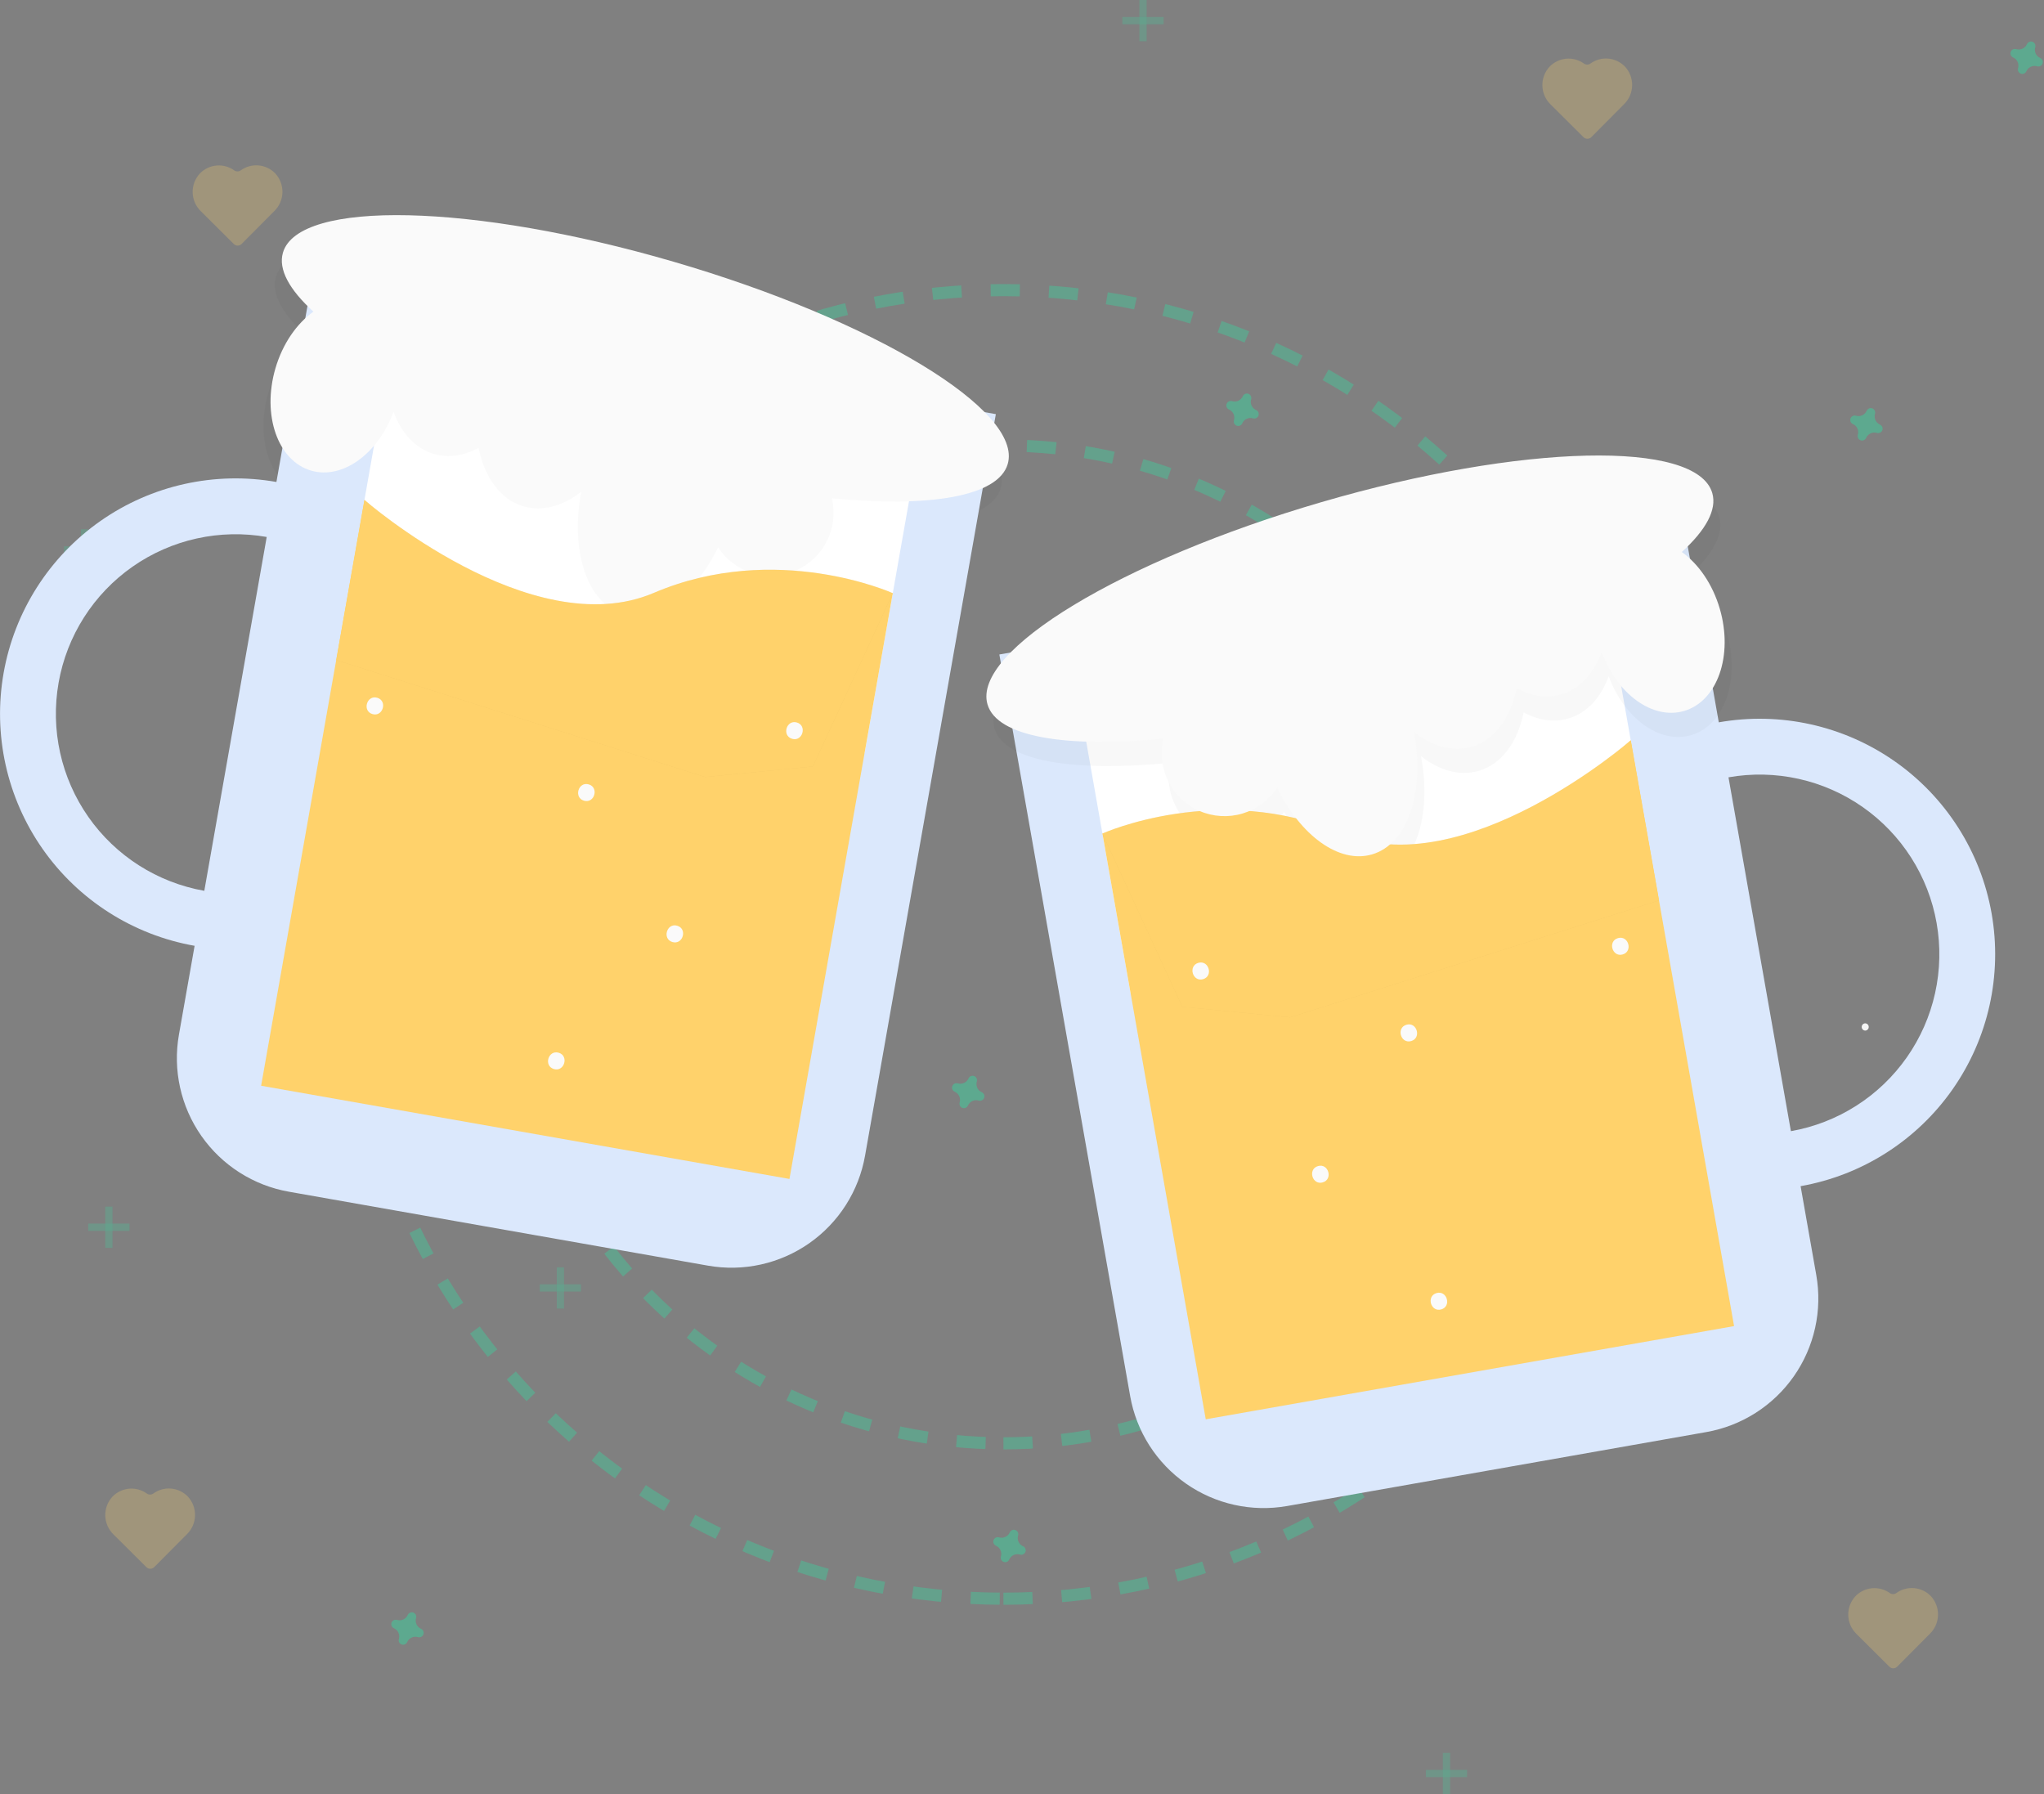 <svg style="height: 100%; width: 100%;" viewBox="0 0 842 739" fill="none" xmlns="http://www.w3.org/2000/svg">
<rect x="0" y="0" width="842" height="739" fill="#808080" stroke="none"/>
<g id="beer-celebration" clip-path="url(#clip0)">
<path id="outer-ring" opacity="0.4" d="M413.353 658.5C562.193 658.5 682.853 537.841 682.853 389C682.853 240.159 562.193 119.5 413.353 119.5C264.512 119.5 143.853 240.159 143.853 389C143.853 537.841 264.512 658.5 413.353 658.5Z" stroke="#3AD29F" stroke-width="5" stroke-miterlimit="10" stroke-dasharray="12 12"/>
<path id="inner-ring" opacity="0.4" d="M413.353 594.5C526.847 594.5 618.853 502.495 618.853 389C618.853 275.505 526.847 183.5 413.353 183.5C299.858 183.5 207.853 275.505 207.853 389C207.853 502.495 299.858 594.5 413.353 594.5Z" stroke="#3AD29F" stroke-width="5" stroke-miterlimit="10" stroke-dasharray="12 12"/>
<path id="Vector" d="M768.353 424.5C768.742 424.487 769.11 424.323 769.38 424.043C769.651 423.763 769.802 423.389 769.802 423C769.802 422.611 769.651 422.237 769.38 421.957C769.11 421.677 768.742 421.513 768.353 421.5C767.964 421.513 767.596 421.677 767.325 421.957C767.055 422.237 766.904 422.611 766.904 423C766.904 423.389 767.055 423.763 767.325 424.043C767.596 424.323 767.964 424.487 768.353 424.5Z" fill="#F5F5F5"/>
<g id="hearts">
<g id="Group" opacity="0.5">
<path id="Vector_2" opacity="0.5" d="M778.494 656.175C776.363 654.65 773.753 653.944 771.144 654.187C768.535 654.43 766.101 655.605 764.288 657.498C762.328 659.631 761.278 662.446 761.36 665.342C761.443 668.238 762.652 670.988 764.73 673.007L778.31 686.511C778.736 686.935 779.314 687.172 779.915 687.17C780.516 687.169 781.092 686.928 781.516 686.502L795.02 672.922C797.087 670.892 798.281 668.135 798.347 665.238C798.413 662.342 797.347 659.533 795.375 657.411C793.551 655.528 791.111 654.367 788.5 654.138C785.89 653.91 783.284 654.631 781.162 656.168C780.774 656.448 780.308 656.6 779.829 656.601C779.35 656.603 778.883 656.454 778.494 656.175V656.175Z" fill="#ffd26b"/>
</g>
<g id="Group_2" opacity="0.5">
<path id="Vector_3" opacity="0.5" d="M60.494 615.175C58.363 613.65 55.754 612.944 53.144 613.187C50.535 613.43 48.101 614.605 46.288 616.498C44.328 618.631 43.278 621.446 43.36 624.342C43.443 627.238 44.651 629.988 46.73 632.007L60.31 645.511C60.736 645.935 61.314 646.172 61.915 646.17C62.516 646.169 63.092 645.928 63.516 645.502L77.02 631.922C79.087 629.892 80.281 627.135 80.347 624.238C80.413 621.342 79.347 618.533 77.375 616.411C75.552 614.528 73.111 613.367 70.5 613.138C67.89 612.91 65.284 613.631 63.162 615.168C62.774 615.448 62.308 615.6 61.829 615.601C61.35 615.603 60.883 615.454 60.494 615.175V615.175Z" fill="#ffd26b"/>
</g>
<g id="Group_3" opacity="0.5">
<path id="Vector_4" opacity="0.5" d="M96.494 70.175C94.363 68.65 91.754 67.944 89.144 68.187C86.535 68.43 84.101 69.605 82.288 71.498C80.328 73.632 79.278 76.446 79.36 79.342C79.442 82.238 80.651 84.988 82.73 87.007L96.31 100.511C96.736 100.935 97.314 101.172 97.915 101.17C98.516 101.169 99.092 100.928 99.516 100.502L113.02 86.922C115.087 84.891 116.281 82.135 116.347 79.238C116.413 76.342 115.347 73.533 113.375 71.41C111.552 69.528 109.111 68.367 106.5 68.138C103.89 67.91 101.284 68.631 99.162 70.168C98.774 70.448 98.308 70.6 97.829 70.601C97.35 70.603 96.883 70.454 96.494 70.175V70.175Z" fill="#ffd26b"/>
</g>
<g id="Group_4" opacity="0.5">
<path id="Vector_5" opacity="0.5" d="M652.494 26.175C650.363 24.65 647.753 23.944 645.144 24.187C642.535 24.43 640.101 25.605 638.288 27.498C636.328 29.631 635.278 32.446 635.36 35.342C635.443 38.238 636.652 40.988 638.73 43.007L652.31 56.511C652.736 56.935 653.314 57.172 653.915 57.17C654.516 57.169 655.092 56.928 655.516 56.502L669.02 42.922C671.087 40.892 672.281 38.135 672.347 35.238C672.413 32.342 671.347 29.533 669.375 27.41C667.551 25.528 665.111 24.367 662.5 24.138C659.89 23.91 657.284 24.631 655.162 26.168C654.774 26.448 654.308 26.6 653.829 26.601C653.35 26.603 652.883 26.454 652.494 26.175V26.175Z" fill="#ffd26b"/>
</g>
</g>
<g id="skinny-plus">
<g id="Group_5" opacity="0.5">
<path id="Vector_6" opacity="0.5" d="M472.353 0H469.353V17H472.353V0Z" fill="#3AD29F"/>
<path id="Vector_7" opacity="0.5" d="M479.353 10V7L462.353 7V10H479.353Z" fill="#3AD29F"/>
</g>
<g id="Group_6" opacity="0.5">
<path id="Vector_8" opacity="0.5" d="M36.353 218H33.353V235H36.353V218Z" fill="#3AD29F"/>
<path id="Vector_9" opacity="0.5" d="M43.353 228V225H26.353V228H43.353Z" fill="#3AD29F"/>
</g>
<g id="Group_7" opacity="0.5">
<path id="Vector_10" opacity="0.5" d="M597.353 722H594.353V739H597.353V722Z" fill="#3AD29F"/>
<path id="Vector_11" opacity="0.5" d="M604.353 732V729H587.353V732H604.353Z" fill="#3AD29F"/>
</g>
<g id="Group_8" opacity="0.5">
<path id="Vector_12" opacity="0.5" d="M46.353 497H43.353V514H46.353V497Z" fill="#3AD29F"/>
<path id="Vector_13" opacity="0.5" d="M53.353 507V504H36.353V507H53.353Z" fill="#3AD29F"/>
</g>
<g id="Group_9" opacity="0.5">
<path id="Vector_14" opacity="0.5" d="M232.353 522H229.353V539H232.353V522Z" fill="#3AD29F"/>
<path id="Vector_15" opacity="0.5" d="M239.353 532V529H222.353V532H239.353Z" fill="#3AD29F"/>
</g>
</g>
<g id="thick-plus">
<path id="Vector_16" opacity="0.5" d="M173.448 670.888C172.621 670.528 171.955 669.876 171.578 669.057C171.2 668.238 171.137 667.309 171.4 666.447C171.443 666.314 171.47 666.178 171.48 666.039V666.039C171.504 665.644 171.4 665.251 171.184 664.92C170.968 664.588 170.65 664.335 170.279 664.198C169.907 664.061 169.502 664.048 169.122 664.159C168.742 664.271 168.408 664.502 168.17 664.818C168.088 664.93 168.019 665.051 167.966 665.18C167.606 666.006 166.954 666.672 166.135 667.049C165.316 667.427 164.387 667.49 163.525 667.227C163.393 667.185 163.256 667.158 163.117 667.147V667.147C162.722 667.123 162.33 667.227 161.998 667.443C161.667 667.66 161.414 667.977 161.277 668.349C161.14 668.72 161.126 669.126 161.237 669.506C161.349 669.886 161.58 670.219 161.896 670.458V670.458C162.008 670.54 162.13 670.608 162.258 670.662C163.085 671.022 163.75 671.673 164.128 672.492C164.505 673.311 164.568 674.24 164.305 675.103C164.263 675.235 164.236 675.372 164.225 675.51V675.51C164.201 675.905 164.305 676.298 164.522 676.629C164.738 676.961 165.055 677.214 165.427 677.351C165.798 677.488 166.204 677.502 166.584 677.39C166.964 677.278 167.298 677.047 167.536 676.731C167.618 676.619 167.686 676.498 167.74 676.37C168.1 675.543 168.751 674.877 169.57 674.5C170.389 674.122 171.318 674.059 172.181 674.322C172.313 674.365 172.45 674.391 172.588 674.402V674.402C172.983 674.426 173.376 674.322 173.707 674.106C174.039 673.889 174.292 673.572 174.429 673.2C174.566 672.829 174.58 672.423 174.468 672.043C174.357 671.664 174.126 671.33 173.81 671.091V671.091C173.697 671.01 173.576 670.941 173.448 670.888V670.888Z" fill="#3ad29f"/>
<path id="Vector_17" opacity="0.5" d="M421.448 636.888C420.621 636.528 419.956 635.876 419.578 635.057C419.2 634.238 419.137 633.309 419.4 632.447C419.443 632.314 419.47 632.178 419.48 632.039C419.504 631.644 419.4 631.251 419.184 630.92C418.968 630.588 418.65 630.335 418.279 630.198C417.907 630.061 417.502 630.048 417.122 630.159C416.742 630.271 416.408 630.502 416.17 630.818V630.818C416.088 630.93 416.019 631.051 415.966 631.18C415.606 632.006 414.954 632.672 414.135 633.049C413.316 633.427 412.387 633.49 411.525 633.227C411.393 633.185 411.256 633.158 411.117 633.147V633.147C410.722 633.123 410.33 633.227 409.998 633.443C409.667 633.66 409.414 633.977 409.277 634.349C409.14 634.72 409.126 635.126 409.237 635.506C409.349 635.886 409.58 636.219 409.896 636.458V636.458C410.008 636.54 410.13 636.608 410.258 636.662C411.085 637.022 411.75 637.673 412.128 638.492C412.505 639.311 412.568 640.24 412.305 641.103C412.263 641.235 412.236 641.372 412.225 641.51V641.51C412.201 641.905 412.305 642.298 412.522 642.629C412.738 642.961 413.055 643.214 413.427 643.351C413.798 643.488 414.204 643.502 414.584 643.39C414.964 643.278 415.298 643.047 415.536 642.731C415.618 642.619 415.686 642.498 415.74 642.37C416.1 641.543 416.751 640.877 417.57 640.5C418.389 640.122 419.318 640.059 420.181 640.322C420.313 640.365 420.45 640.391 420.588 640.402C420.984 640.426 421.376 640.322 421.707 640.106C422.039 639.889 422.292 639.572 422.429 639.2C422.566 638.829 422.58 638.423 422.468 638.043C422.357 637.664 422.126 637.33 421.81 637.091V637.091C421.697 637.01 421.576 636.941 421.448 636.888V636.888Z" fill="#3AD29F"/>
<path id="Vector_18" opacity="0.5" d="M517.448 168.888C516.621 168.528 515.956 167.876 515.578 167.057C515.2 166.238 515.137 165.309 515.4 164.447C515.443 164.314 515.47 164.178 515.48 164.039V164.039C515.504 163.644 515.4 163.251 515.184 162.92C514.968 162.588 514.65 162.335 514.279 162.198C513.907 162.061 513.502 162.048 513.122 162.159C512.742 162.271 512.408 162.502 512.17 162.818V162.818C512.088 162.93 512.019 163.051 511.966 163.18C511.606 164.006 510.954 164.672 510.135 165.049C509.316 165.427 508.387 165.49 507.525 165.227C507.393 165.185 507.256 165.158 507.117 165.147V165.147C506.722 165.123 506.33 165.227 505.998 165.443C505.667 165.66 505.414 165.977 505.277 166.349C505.14 166.72 505.126 167.126 505.237 167.506C505.349 167.886 505.58 168.219 505.896 168.458C506.008 168.54 506.13 168.608 506.258 168.662C507.085 169.022 507.75 169.673 508.128 170.492C508.505 171.311 508.568 172.24 508.305 173.103C508.263 173.235 508.236 173.372 508.225 173.51C508.201 173.905 508.305 174.298 508.522 174.629C508.738 174.961 509.055 175.214 509.427 175.351C509.798 175.488 510.204 175.502 510.584 175.39C510.964 175.278 511.298 175.047 511.536 174.731C511.618 174.619 511.686 174.498 511.74 174.37C512.1 173.543 512.751 172.877 513.57 172.5C514.389 172.122 515.318 172.059 516.181 172.322C516.313 172.365 516.45 172.391 516.588 172.402V172.402C516.984 172.426 517.376 172.322 517.707 172.106C518.039 171.889 518.292 171.572 518.429 171.2C518.566 170.829 518.58 170.423 518.468 170.044C518.357 169.664 518.126 169.33 517.81 169.092V169.092C517.697 169.01 517.576 168.941 517.448 168.888V168.888Z" fill="#3ad29f"/>
<path id="Vector_19" opacity="0.5" d="M774.448 174.888C773.621 174.528 772.956 173.876 772.578 173.057C772.2 172.238 772.137 171.309 772.4 170.447C772.443 170.314 772.47 170.178 772.48 170.039C772.504 169.644 772.4 169.251 772.184 168.92C771.968 168.588 771.65 168.335 771.279 168.198C770.907 168.061 770.502 168.048 770.122 168.159C769.742 168.271 769.408 168.502 769.17 168.818V168.818C769.088 168.93 769.019 169.051 768.966 169.18C768.606 170.006 767.954 170.672 767.135 171.049C766.316 171.427 765.387 171.49 764.525 171.227C764.393 171.185 764.256 171.158 764.117 171.147C763.722 171.123 763.33 171.227 762.998 171.443C762.667 171.66 762.414 171.977 762.277 172.349C762.14 172.72 762.126 173.126 762.237 173.506C762.349 173.886 762.58 174.219 762.896 174.458V174.458C763.008 174.54 763.13 174.608 763.258 174.662C764.085 175.022 764.75 175.673 765.128 176.492C765.505 177.311 765.568 178.24 765.305 179.103C765.263 179.235 765.236 179.372 765.225 179.51V179.51C765.201 179.905 765.305 180.298 765.522 180.629C765.738 180.961 766.055 181.214 766.427 181.351C766.798 181.488 767.204 181.502 767.584 181.39C767.964 181.278 768.298 181.047 768.536 180.731V180.731C768.618 180.619 768.686 180.498 768.74 180.37C769.1 179.543 769.751 178.877 770.57 178.5C771.389 178.122 772.318 178.059 773.181 178.322C773.313 178.365 773.45 178.391 773.588 178.402V178.402C773.984 178.426 774.376 178.322 774.707 178.106C775.039 177.889 775.292 177.572 775.429 177.2C775.566 176.829 775.58 176.423 775.468 176.044C775.357 175.664 775.126 175.33 774.81 175.092V175.092C774.697 175.01 774.576 174.941 774.448 174.888V174.888Z" fill="#3ad29f"/>
<path id="Vector_20" opacity="0.5" d="M404.448 449.888C403.621 449.528 402.956 448.876 402.578 448.057C402.2 447.238 402.137 446.309 402.4 445.447C402.443 445.314 402.47 445.178 402.48 445.039C402.504 444.644 402.4 444.251 402.184 443.92C401.968 443.588 401.65 443.335 401.279 443.198C400.907 443.061 400.502 443.048 400.122 443.159C399.742 443.271 399.408 443.502 399.17 443.818V443.818C399.088 443.93 399.019 444.051 398.966 444.18C398.606 445.006 397.954 445.672 397.135 446.049C396.316 446.427 395.387 446.49 394.525 446.227C394.393 446.185 394.256 446.158 394.117 446.147V446.147C393.722 446.123 393.33 446.227 392.998 446.443C392.667 446.66 392.414 446.977 392.277 447.349C392.14 447.72 392.126 448.126 392.237 448.506C392.349 448.886 392.58 449.219 392.896 449.458V449.458C393.008 449.54 393.13 449.608 393.258 449.662C394.085 450.022 394.75 450.673 395.128 451.492C395.505 452.311 395.568 453.24 395.305 454.103C395.263 454.235 395.236 454.372 395.225 454.51V454.51C395.201 454.905 395.305 455.298 395.522 455.629C395.738 455.961 396.055 456.214 396.427 456.351C396.798 456.488 397.204 456.502 397.584 456.39C397.964 456.278 398.298 456.047 398.536 455.731V455.731C398.618 455.619 398.686 455.498 398.74 455.37C399.1 454.543 399.751 453.877 400.57 453.5C401.389 453.122 402.318 453.059 403.181 453.322C403.313 453.365 403.45 453.391 403.588 453.402V453.402C403.984 453.426 404.376 453.322 404.707 453.106C405.039 452.889 405.292 452.572 405.429 452.2C405.566 451.829 405.58 451.423 405.468 451.043C405.357 450.664 405.126 450.33 404.81 450.091C404.697 450.01 404.576 449.941 404.448 449.888Z" fill="#3ad29f"/>
<path id="Vector_21" opacity="0.5" d="M840.448 23.888C839.621 23.527 838.956 22.876 838.578 22.057C838.2 21.238 838.137 20.309 838.4 19.447C838.443 19.314 838.47 19.178 838.48 19.039V19.039C838.504 18.644 838.4 18.252 838.184 17.92C837.968 17.588 837.65 17.335 837.279 17.198C836.907 17.061 836.502 17.048 836.122 17.159C835.742 17.271 835.408 17.502 835.17 17.818V17.818C835.088 17.93 835.019 18.052 834.966 18.18C834.606 19.006 833.954 19.672 833.135 20.049C832.316 20.427 831.387 20.49 830.525 20.227C830.393 20.185 830.256 20.158 830.117 20.147V20.147C829.722 20.123 829.33 20.227 828.998 20.444C828.667 20.66 828.414 20.977 828.277 21.349C828.14 21.72 828.126 22.126 828.237 22.506C828.349 22.886 828.58 23.219 828.896 23.458V23.458C829.008 23.54 829.13 23.608 829.258 23.662C830.085 24.022 830.75 24.673 831.128 25.492C831.505 26.311 831.568 27.24 831.305 28.103C831.263 28.235 831.236 28.372 831.225 28.51V28.51C831.201 28.905 831.305 29.298 831.522 29.629C831.738 29.961 832.055 30.214 832.427 30.351C832.798 30.488 833.204 30.502 833.584 30.39C833.964 30.278 834.298 30.047 834.536 29.731V29.731C834.618 29.619 834.686 29.498 834.74 29.369C835.1 28.543 835.751 27.877 836.57 27.5C837.389 27.122 838.318 27.059 839.181 27.322C839.313 27.365 839.45 27.391 839.588 27.402V27.402C839.984 27.426 840.376 27.322 840.707 27.106C841.039 26.889 841.292 26.572 841.429 26.201C841.566 25.829 841.58 25.423 841.468 25.044C841.357 24.664 841.126 24.33 840.81 24.091V24.091C840.697 24.01 840.576 23.941 840.448 23.888V23.888Z" fill="#3ad29f"/>
</g>
<g id="right-mug">
<path id="Vector_22" d="M708.033 297.524L694.31 219.725L411.673 269.582L465.553 575.023C468.126 589.609 476.387 602.574 488.52 611.068C500.652 619.563 515.662 622.889 530.247 620.316L702.897 589.861C710.119 588.587 717.019 585.903 723.203 581.963C729.388 578.022 734.736 572.902 738.942 566.894C743.148 560.887 746.129 554.11 747.716 546.95C749.302 539.791 749.463 532.389 748.189 525.167L741.735 488.574C767.069 484.105 789.591 469.755 804.346 448.68C819.1 427.606 824.878 401.533 820.409 376.198C815.94 350.864 801.59 328.342 780.515 313.587C759.441 298.833 733.368 293.055 708.033 297.524V297.524ZM737.739 465.924L712.029 320.174C721.599 318.485 731.409 318.698 740.897 320.8C750.385 322.903 759.366 326.853 767.327 332.426C775.289 338 782.074 345.087 787.297 353.283C792.519 361.478 796.076 370.623 797.764 380.193C799.452 389.764 799.239 399.573 797.136 409.061C795.033 418.549 791.082 427.53 785.508 435.491C779.934 443.452 772.847 450.237 764.65 455.458C756.454 460.68 747.31 464.236 737.739 465.924V465.924Z" fill="#DBE8FC"/>
<path id="Vector_23" d="M659.436 235.016L441.796 273.407L465.769 409.309L683.409 370.918L659.436 235.016Z" fill="white"/>
<path id="Vector_24" d="M714.33 546.211L496.691 584.603L454.13 343.328C527.057 382.455 599.603 369.658 671.77 304.936L714.33 546.211Z" fill="#ffd26b"/>
<path id="Vector_25" opacity="0.05" d="M454.13 343.328C454.13 343.328 502.096 321.666 552.608 343.219C603.12 364.772 671.77 304.936 671.77 304.936L683.401 370.871L531.459 419.046L487.028 414.698L454.13 343.328Z" fill="black"/>
<path id="Vector_26" opacity="0.03" d="M708.25 213.027C701.839 191.042 629.807 192.706 547.361 216.745C464.915 240.783 403.276 278.093 409.686 300.079C413.596 313.488 441.923 318.095 482.128 314.198C480.714 320.128 481.436 326.366 484.167 331.815C486.898 337.265 491.463 341.577 497.059 343.994C502.655 346.41 508.924 346.777 514.764 345.028C520.603 343.28 525.639 339.528 528.986 334.434C538.639 354.061 554.501 365.837 568.081 361.878C582.943 357.545 589.986 335.85 585.365 311.487C592.851 317.341 601.3 319.798 609.136 317.513C618.69 314.727 625.225 305.51 627.636 293.443C633.658 296.663 640.031 297.707 646.043 295.954C653.747 293.708 659.492 287.282 662.693 278.551C669.05 295.857 683.701 306.571 696.631 302.801C710.372 298.794 716.964 279.951 711.355 260.714C708.377 250.499 702.557 242.227 695.697 237.315C705.586 228.302 710.257 219.913 708.25 213.027Z" fill="black"/>
<path id="Vector_27" d="M454.13 343.328C454.13 343.328 502.096 321.666 552.608 343.219C603.12 364.772 671.77 304.936 671.77 304.936L683.401 370.871L531.459 419.046L487.028 414.698L454.13 343.328Z" fill="#ffd26b"/>
<path id="Vector_28" d="M705.348 203.075C698.938 181.09 626.905 182.754 544.459 206.793C462.013 230.831 400.374 268.141 406.784 290.127C410.694 303.536 439.021 308.142 479.226 304.246C477.812 310.176 478.535 316.414 481.266 321.863C483.997 327.313 488.562 331.625 494.158 334.042C499.754 336.458 506.023 336.825 511.862 335.076C517.702 333.328 522.738 329.576 526.085 324.482C535.737 344.109 551.599 355.885 565.179 351.926C580.041 347.592 587.085 325.898 582.463 301.535C589.949 307.389 598.398 309.846 606.235 307.561C615.789 304.775 622.323 295.557 624.734 283.49C630.757 286.71 637.129 287.755 643.141 286.002C650.845 283.756 656.59 277.329 659.791 268.598C666.149 285.905 680.799 296.618 693.729 292.848C707.47 288.842 714.063 269.999 708.454 250.762C705.475 240.547 699.656 232.275 692.795 227.363C702.685 218.35 707.356 209.961 705.348 203.075Z" fill="#FAFAFA"/>
<path id="Vector_36" d="M493.64 396.591C489.316 397.851 491.268 404.574 495.599 403.311C499.924 402.05 497.971 395.328 493.64 396.591Z" fill="#FAFAFA"/>
<path id="Vector_37" d="M591.761 532.613C587.437 533.874 589.39 540.596 593.721 539.333C598.045 538.073 596.093 531.35 591.761 532.613Z" fill="#FAFAFA"/>
<path id="Vector_38" d="M542.931 480.301C538.607 481.561 540.56 488.283 544.891 487.021C549.215 485.76 547.263 479.038 542.931 480.301Z" fill="#FAFAFA"/>
<path id="Vector_39" d="M579.372 422.085C575.048 423.346 577.001 430.068 581.332 428.805C585.656 427.544 583.704 420.822 579.372 422.085Z" fill="#FAFAFA"/>
<path id="Vector_40" d="M666.499 386.407C662.175 387.668 664.127 394.39 668.459 393.127C672.783 391.867 670.831 385.144 666.499 386.407Z" fill="#FAFAFA"/>
</g>
<g id="left-mug">
<path id="Vector_35" opacity="0.03" d="M113.651 114.027C120.061 92.042 192.093 93.706 274.539 117.745C356.985 141.783 418.625 179.093 412.214 201.079C408.305 214.488 379.977 219.095 339.773 215.198C341.186 221.128 340.464 227.366 337.733 232.815C335.002 238.265 330.437 242.577 324.841 244.994C319.245 247.41 312.976 247.777 307.136 246.028C301.297 244.28 296.261 240.528 292.914 235.434C283.261 255.061 267.399 266.837 253.819 262.878C238.957 258.545 231.914 236.85 236.535 212.487C229.049 218.341 220.6 220.798 212.764 218.513C203.21 215.727 196.676 206.51 194.264 194.443C188.242 197.663 181.869 198.707 175.857 196.954C168.153 194.708 162.408 188.282 159.207 179.551C152.85 196.857 138.2 207.571 125.269 203.801C111.528 199.794 104.936 180.951 110.545 161.714C113.523 151.499 119.343 143.227 126.204 138.315C116.314 129.302 111.643 120.913 113.651 114.027Z" fill="black"/>
<path id="Vector_29" d="M1.491 277.198C-2.978 302.533 2.8 328.606 17.555 349.68C32.309 370.755 54.831 385.105 80.166 389.574L73.711 426.167C71.138 440.752 74.465 455.762 82.959 467.894C91.453 480.027 104.418 488.288 119.003 490.861L291.653 521.316C298.875 522.59 306.277 522.429 313.436 520.842C320.596 519.256 327.373 516.274 333.38 512.068C339.388 507.863 344.508 502.515 348.449 496.33C352.389 490.146 355.073 483.245 356.347 476.023L410.227 170.582L127.59 120.725L113.867 198.524C88.532 194.055 62.459 199.833 41.385 214.587C20.31 229.342 5.96 251.864 1.491 277.198V277.198ZM24.141 281.194C25.829 271.624 29.386 262.48 34.608 254.284C39.83 246.089 46.615 239.002 54.576 233.429C62.536 227.855 71.517 223.905 81.005 221.802C90.492 219.699 100.301 219.486 109.871 221.174L84.161 366.924C64.834 363.515 47.652 352.567 36.396 336.489C25.14 320.412 20.732 300.522 24.141 281.194V281.194Z" fill="#DBE8FC"/>
<path id="Vector_30" d="M138.49 271.915L356.131 310.307L380.104 174.405L162.463 136.012L138.49 271.915Z" fill="white"/>
<path id="Vector_32" d="M107.57 447.211L325.21 485.603L367.77 244.328C294.843 283.455 222.297 270.658 150.13 205.936L107.57 447.211Z" fill="#ffd26b"/>
<path id="Vector_31" d="M116.552 104.075C122.963 82.09 194.995 83.754 277.441 107.793C359.887 131.831 421.526 169.141 415.116 191.127C411.206 204.536 382.879 209.142 342.674 205.246C344.088 211.176 343.366 217.414 340.635 222.863C337.904 228.313 333.339 232.625 327.743 235.042C322.147 237.458 315.878 237.825 310.038 236.076C304.199 234.328 299.163 230.576 295.816 225.482C286.163 245.109 270.301 256.885 256.721 252.926C241.859 248.592 234.815 226.898 239.437 202.535C231.951 208.389 223.502 210.846 215.666 208.561C206.112 205.775 199.577 196.557 197.166 184.49C191.143 187.71 184.771 188.755 178.759 187.002C171.055 184.756 165.31 178.329 162.109 169.599C155.752 186.905 141.101 197.618 128.171 193.848C114.43 189.842 107.838 170.999 113.447 151.762C116.425 141.547 122.244 133.275 129.105 128.363C119.216 119.35 114.545 110.961 116.552 104.075Z" fill="#FAFAFA"/>
<path id="Vector_33" opacity="0.05" d="M367.77 244.328C367.77 244.328 319.804 222.666 269.292 244.219C218.78 265.772 150.13 205.936 150.13 205.936L138.5 271.871L290.441 320.046L334.872 315.698L367.77 244.328Z" fill="black"/>
<path id="Vector_34" d="M367.77 244.328C367.77 244.328 319.804 222.666 269.292 244.219C218.78 265.772 150.13 205.936 150.13 205.936L138.5 271.871L290.441 320.046L334.872 315.698L367.77 244.328Z" fill="#ffd26b"/>
<path id="Vector_41" d="M328.26 297.591C332.584 298.851 330.632 305.574 326.301 304.311C321.977 303.05 323.929 296.328 328.26 297.591Z" fill="#FAFAFA"/>
<path id="Vector_42" d="M230.139 433.613C234.463 434.874 232.511 441.596 228.179 440.333C223.855 439.073 225.808 432.35 230.139 433.613Z" fill="#FAFAFA"/>
<path id="Vector_43" d="M278.969 381.301C283.293 382.561 281.341 389.284 277.009 388.021C272.685 386.76 274.638 380.038 278.969 381.301Z" fill="#FAFAFA"/>
<path id="Vector_44" d="M242.528 323.085C246.852 324.346 244.9 331.068 240.568 329.805C236.244 328.544 238.196 321.822 242.528 323.085Z" fill="#FAFAFA"/>
<path id="Vector_45" d="M155.401 287.407C159.725 288.668 157.773 295.39 153.442 294.127C149.117 292.867 151.07 286.144 155.401 287.407Z" fill="#FAFAFA"/>
</g>
</g>
<defs>
<clipPath id="clip0">
<rect width="841.547" height="739" fill="white"/>
</clipPath>
</defs>
</svg>
